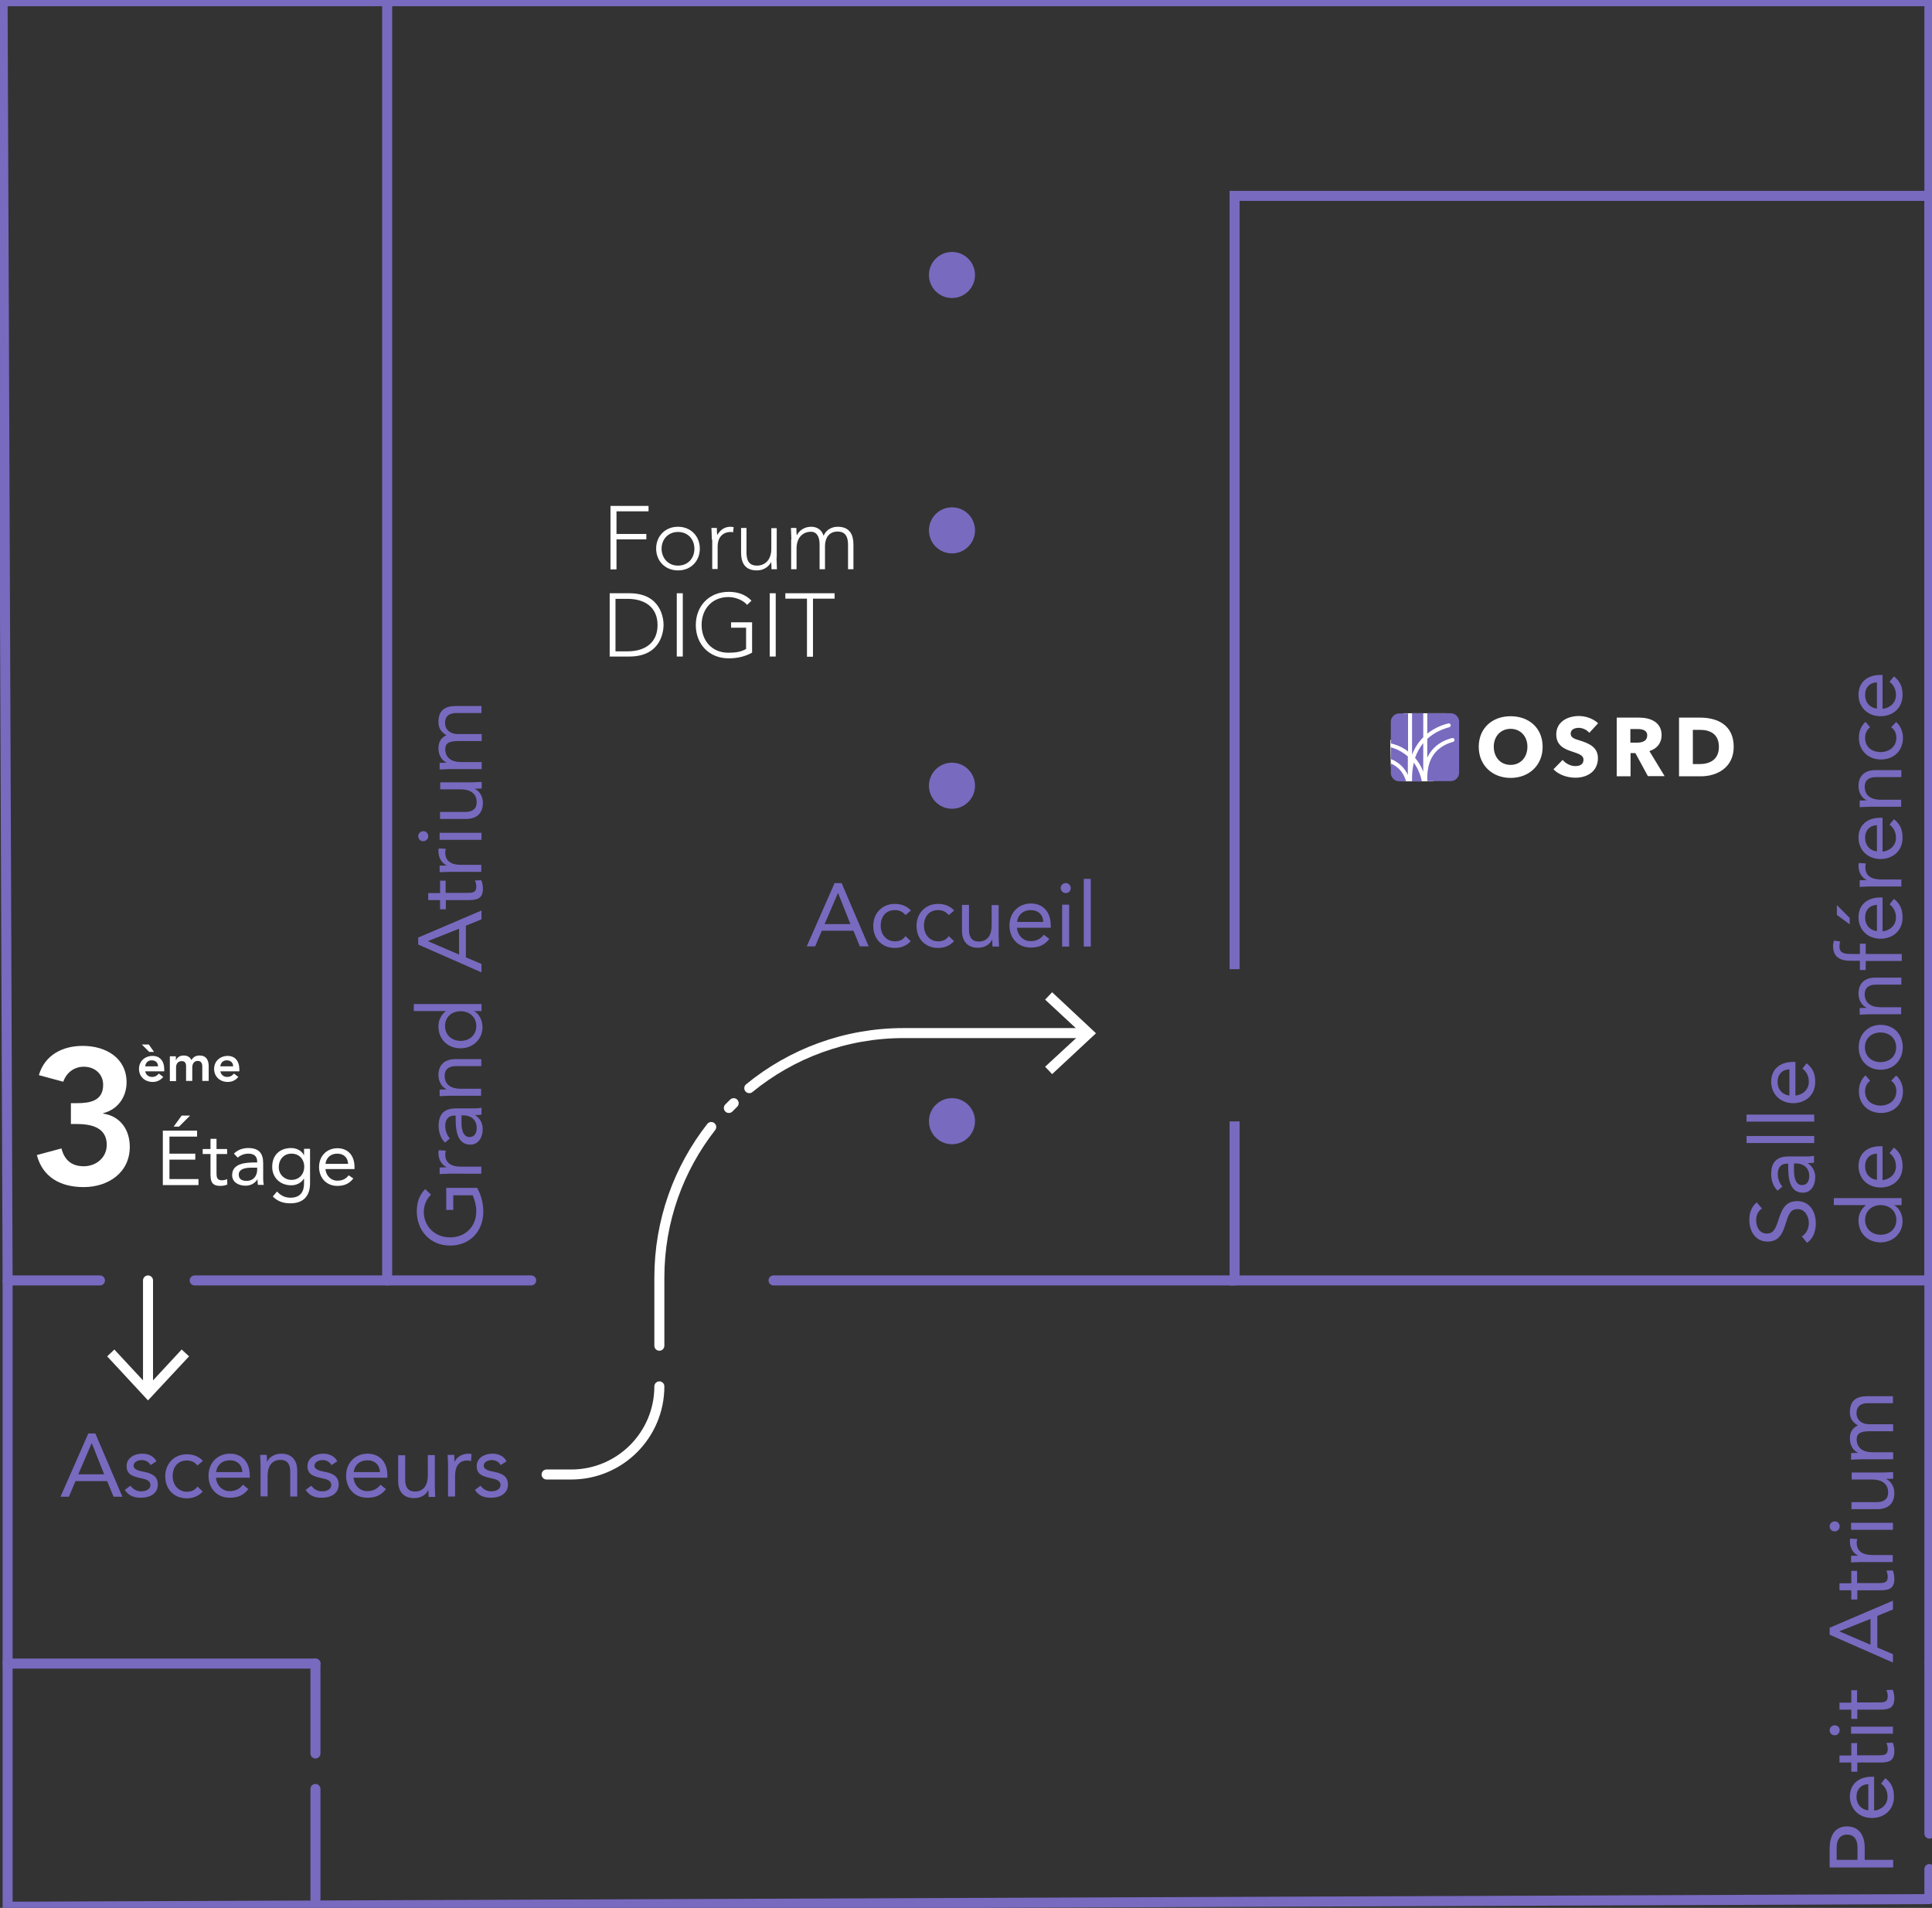 <?xml version="1.0" encoding="utf-8"?>
<!-- Generator: Adobe Illustrator 22.1.0, SVG Export Plug-In . SVG Version: 6.00 Build 0)  -->
<svg version="1.1" id="Calque_1" xmlns="http://www.w3.org/2000/svg" xmlns:xlink="http://www.w3.org/1999/xlink" x="0px" y="0px"
	 viewBox="0 0 964.6 952.6" style="enable-background:new 0 0 964.6 952.6;" xml:space="preserve">
<rect x="0" y="0" width="964.6" height="952.6" fill="#333333" stroke="none"/>
<style type="text/css">
	.st0{fill:none;stroke:#786ABF;stroke-width:5;stroke-linecap:round;stroke-linejoin:round;stroke-miterlimit:10;}
	.st1{fill:none;stroke:#786ABF;stroke-width:5;stroke-miterlimit:10;}
	.st2{fill:#786ABF;}
	.st3{fill:#FFFFFF;}
	.st4{fill:none;stroke:#FFFFFF;stroke-width:5;stroke-linecap:round;stroke-linejoin:round;}
	.st5{fill:none;stroke:#FFFFFF;stroke-width:5;stroke-linecap:round;stroke-linejoin:round;stroke-miterlimit:10;}
</style>
<g id="fond">
</g>
<g id="images">
</g>
<g id="logo">
</g>
<g id="taille-ecran">
</g>
<g>
	<line class="st0" x1="97.2" y1="639.3" x2="265.2" y2="639.3"/>
	<polyline class="st0" points="157.5,830.6 3.8,830.6 3.8,639.3 49.9,639.3 	"/>
	<polyline class="st0" points="193.3,639.3 193.3,0.6 963.3,0.6 963.3,830.6 	"/>
	<polyline class="st1" points="616.4,559.9 616.4,639.3 963.3,639.3 963.3,97.8 616.4,97.8 616.4,483.9 	"/>
	<circle class="st2" cx="475.3" cy="137.3" r="11.5"/>
	<circle class="st2" cx="475.3" cy="264.8" r="11.5"/>
	<circle class="st2" cx="475.3" cy="392.3" r="11.5"/>
	<circle class="st2" cx="475.3" cy="559.8" r="11.5"/>
	<line class="st0" x1="386.2" y1="639.3" x2="616.4" y2="639.3"/>
	<g>
		<path class="st2" d="M879.7,603.4c-2,1.3-2.9,3.5-2.9,5.8c0,3.3,1.6,6.7,5.3,6.7c2.9,0,4.2-1.6,5.8-6.7c1.6-4.9,3.2-9.5,9.4-9.5
			c6.3,0,9.3,5.4,9.3,11.1c0,3.7-1.2,7.6-4.4,9.7l-2.6-3.2c2.3-1.3,3.5-4,3.5-6.7c0-3.2-1.9-6.9-5.5-6.9c-3.9,0-4.6,2.6-6.4,8.3
			c-1.5,4.5-3.4,7.9-8.7,7.9c-6.1,0-9.1-5.2-9.1-10.8c0-3.5,1-6.5,3.7-8.8L879.7,603.4z"/>
		<path class="st2" d="M887.5,594.5c-2.2-2.1-3.2-5.3-3.2-8.3c0-6.2,3-8.8,8.8-8.8h9c1.2,0,2.5-0.1,3.6-0.3v3.4
			c-0.9,0.2-2.2,0.2-3.1,0.2v0.1c2.1,1.4,3.7,3.7,3.7,6.9c0,4.2-2.1,7.8-6.2,7.8c-6.9,0-7.3-8-7.3-13.2v-1.3h-0.6
			c-3,0-4.6,1.9-4.6,5.2c0,2.2,0.8,4.6,2.3,6.2L887.5,594.5z M895.7,584.4c0,4.4,1.2,7.3,4,7.3c2.6,0,3.6-2,3.6-4.6
			c0-4-2.9-6.1-6.3-6.2h-1.3V584.4z"/>
		<path class="st2" d="M872,570.7v-3.5h33.8v3.5H872z"/>
		<path class="st2" d="M872,560v-3.5h33.8v3.5H872z"/>
		<path class="st2" d="M902,530.9c3.2,2.5,4.3,5.4,4.3,9.3c0,6.6-4.9,10.6-11,10.6c-6.5,0-11-4.6-11-10.7c0-5.9,4-9.9,11-9.9h1.1
			V547c3.6-0.3,6.7-3,6.7-6.8c0-3-1.1-5-3.2-6.7L902,530.9z M893.4,533.9c-3.5,0.1-5.9,2.5-5.9,6.3c0,3.8,2.4,6.4,5.9,6.8V533.9z"/>
		<path class="st2" d="M945.7,601.7L945.7,601.7c2.4,1.4,4.2,4.4,4.2,8.1c0,5.9-4.7,10.5-11,10.5c-6.3,0-11-4.4-11-11
			c0-3,1.3-5.6,3.6-7.5v-0.1h-15.9v-3.5h33.8v3.5H945.7z M931.2,609.1c0,4.5,3.4,7.4,7.8,7.4s7.8-2.9,7.8-7.4c0-4.5-3.4-7.4-7.8-7.4
			S931.2,604.6,931.2,609.1z"/>
		<path class="st2" d="M945.6,573c3.2,2.5,4.3,5.4,4.3,9.3c0,6.6-4.9,10.6-11,10.6c-6.5,0-11-4.6-11-10.7c0-5.9,4-9.9,10.9-9.9h1.1
			v16.9c3.6-0.3,6.7-3,6.7-6.8c0-3-1.1-5-3.2-6.7L945.6,573z M937.1,576c-3.5,0.1-5.9,2.5-5.9,6.3c0,3.8,2.4,6.4,5.9,6.8V576z"/>
		<path class="st2" d="M933.7,539.6c-1.8,1.5-2.5,3.2-2.5,5.3c0,4.7,3.5,7.1,7.8,7.1c4.3,0,7.8-2.8,7.8-7.1c0-2.3-0.8-4-2.6-5.3
			l2.5-2.6c2.3,2,3.4,4.9,3.4,7.9c0,6.5-4.6,10.8-11,10.8c-6.3,0-11-4.4-11-10.8c0-3.1,1-5.9,3.3-8L933.7,539.6z"/>
		<path class="st2" d="M928,522.9c0-6.4,4.5-11.2,11-11.2s11,4.7,11,11.2c0,6.4-4.5,11.2-11,11.2S928,529.4,928,522.9z M946.7,522.9
			c0-4.5-3.4-7.4-7.8-7.4s-7.8,2.9-7.8,7.4c0,4.5,3.4,7.4,7.8,7.4S946.7,527.5,946.7,522.9z"/>
		<path class="st2" d="M933.5,506.4c-1.9,0-3.6,0.2-5,0.2v-3.3c1.1,0,2.3-0.1,3.4-0.1v-0.1c-2.1-0.9-4-3.5-4-7c0-5.5,3.5-8,8.5-8
			h12.9v3.5h-12.6c-3.5,0-5.7,1.5-5.7,4.8c0,4.5,3.3,6.5,8,6.5h10.2v3.5H933.5z"/>
		<path class="st2" d="M931.5,479.7v4.6h-2.9v-4.6h-4.7c-5.1,0-8.7-1.8-8.7-7.4c0-0.9,0.2-2,0.5-2.7l3.1,0.5
			c-0.3,0.8-0.4,1.6-0.4,2.4c0,3.6,2.6,3.8,6.3,3.8h3.9v-5.1h2.9v5.1h18v3.5H931.5z"/>
		<path class="st2" d="M917.1,456.8v-4.9l6.4,6.4v3.2L917.1,456.8z M945.6,448.8c3.2,2.5,4.3,5.4,4.3,9.3c0,6.6-4.9,10.6-11,10.6
			c-6.5,0-11-4.6-11-10.7c0-5.9,4-9.9,10.9-9.9h1.1v16.9c3.6-0.3,6.7-3,6.7-6.8c0-3-1.1-5-3.2-6.7L945.6,448.8z M937.1,451.8
			c-3.5,0.1-5.9,2.5-5.9,6.3c0,3.8,2.4,6.4,5.9,6.8V451.8z"/>
		<path class="st2" d="M933.5,442.6c-1.9,0-3.6,0.2-5,0.2v-3.3c1.1,0,2.3-0.1,3.4-0.1v-0.1c-2.1-0.9-4-3.5-4-7c0-0.4,0-0.9,0.2-1.4
			l3.5,0.2c-0.2,0.6-0.3,1.3-0.3,1.9c0,4.2,3,6.1,7.8,6.1h10.2v3.5H933.5z"/>
		<path class="st2" d="M945.6,409c3.2,2.5,4.3,5.4,4.3,9.3c0,6.6-4.9,10.6-11,10.6c-6.5,0-11-4.6-11-10.7c0-5.9,4-9.9,10.9-9.9h1.1
			v16.9c3.6-0.3,6.7-3,6.7-6.8c0-3-1.1-5-3.2-6.7L945.6,409z M937.1,412c-3.5,0.1-5.9,2.5-5.9,6.3c0,3.8,2.4,6.4,5.9,6.8V412z"/>
		<path class="st2" d="M933.5,402.8c-1.9,0-3.6,0.2-5,0.2v-3.3c1.1,0,2.3-0.1,3.4-0.1v-0.1c-2.1-0.9-4-3.5-4-7c0-5.5,3.5-8,8.5-8
			h12.9v3.5h-12.6c-3.5,0-5.7,1.5-5.7,4.8c0,4.5,3.3,6.5,8,6.5h10.2v3.5H933.5z"/>
		<path class="st2" d="M933.7,363.1c-1.8,1.5-2.5,3.2-2.5,5.3c0,4.7,3.5,7.1,7.8,7.1c4.3,0,7.8-2.8,7.8-7.1c0-2.3-0.8-4-2.6-5.3
			l2.5-2.6c2.3,2,3.4,4.9,3.4,7.9c0,6.5-4.6,10.8-11,10.8c-6.3,0-11-4.4-11-10.8c0-3.1,1-5.9,3.3-8L933.7,363.1z"/>
		<path class="st2" d="M945.6,337.7c3.2,2.5,4.3,5.4,4.3,9.3c0,6.6-4.9,10.6-11,10.6c-6.5,0-11-4.6-11-10.7c0-5.9,4-9.9,10.9-9.9
			h1.1v16.9c3.6-0.3,6.7-3,6.7-6.8c0-3-1.1-5-3.2-6.7L945.6,337.7z M937.1,340.7c-3.5,0.1-5.9,2.5-5.9,6.3c0,3.8,2.4,6.4,5.9,6.8
			V340.7z"/>
	</g>
	<g>
		<path class="st2" d="M238.3,593.2c2,3.6,3,7.7,3,11.8c0,9.8-6.7,16.9-16.6,16.9c-10,0-16.6-7.6-16.6-17c0-4.2,1.1-8.2,4.2-11.2
			l2.9,2.8c-2.3,2.1-3.6,5.4-3.6,8.6c0,7.2,5.5,12.7,13.1,12.7c7.6,0,13.1-5.3,13.1-13.1c0-2.5-0.7-5.5-1.8-7.9h-9.7v7.3h-3.5v-11
			H238.3z"/>
		<path class="st2" d="M224.5,586c-1.9,0-3.6,0.2-5,0.2v-3.3c1.1,0,2.3-0.1,3.4-0.1v-0.1c-2.1-0.9-4-3.5-4-7c0-0.4,0-0.9,0.2-1.4
			l3.5,0.2c-0.2,0.6-0.3,1.3-0.3,1.9c0,4.2,3,6.1,7.8,6.1h10.2v3.5H224.5z"/>
		<path class="st2" d="M222.2,570.5c-2.2-2.1-3.2-5.3-3.2-8.3c0-6.2,2.9-8.8,8.8-8.8h9c1.2,0,2.5-0.1,3.6-0.3v3.4
			c-0.9,0.2-2.2,0.2-3.1,0.2v0.1c2.1,1.4,3.7,3.7,3.7,6.9c0,4.2-2.1,7.8-6.2,7.8c-6.9,0-7.3-8-7.3-13.2V557h-0.6
			c-3,0-4.6,1.9-4.6,5.2c0,2.2,0.8,4.6,2.3,6.2L222.2,570.5z M230.4,560.4c0,4.4,1.2,7.3,4,7.3c2.6,0,3.6-2,3.6-4.6
			c0-4-2.9-6.1-6.3-6.2h-1.3V560.4z"/>
		<path class="st2" d="M224.5,547.1c-1.9,0-3.6,0.2-5,0.2v-3.3c1.1,0,2.3-0.1,3.4-0.1v-0.1c-2.1-0.9-4-3.5-4-7c0-5.5,3.5-8,8.5-8
			h12.9v3.5h-12.6c-3.5,0-5.7,1.5-5.7,4.8c0,4.5,3.3,6.5,8,6.5h10.2v3.5H224.5z"/>
		<path class="st2" d="M236.7,504.8L236.7,504.8c2.4,1.4,4.2,4.4,4.2,8.1c0,5.9-4.7,10.5-11,10.5c-6.3,0-11-4.4-11-11
			c0-3,1.3-5.6,3.6-7.5v-0.1h-15.9v-3.5h33.8v3.5H236.7z M222.2,512.3c0,4.5,3.4,7.4,7.8,7.4s7.8-2.9,7.8-7.4c0-4.5-3.4-7.4-7.8-7.4
			S222.2,507.7,222.2,512.3z"/>
		<path class="st2" d="M208.8,471.6v-3.5l31.6-13.5v4.4l-7.8,3.2V478l7.8,3.3v4.2L208.8,471.6z M213.6,469.9L213.6,469.9l15.6,6.7
			v-12.9L213.6,469.9z"/>
		<path class="st2" d="M222.5,439.6v6.2h10.5c2.7,0,4.8,0,4.8-3.1c0-1-0.2-2.1-0.7-3.1l3.2-0.1c0.5,1.2,0.8,2.8,0.8,4.1
			c0,5-2.7,5.8-7,5.8h-11.5v4.6h-2.9v-4.6h-5.9v-3.5h5.9v-6.2H222.5z"/>
		<path class="st2" d="M224.5,435.3c-1.9,0-3.6,0.2-5,0.2v-3.3c1.1,0,2.3-0.1,3.4-0.1V432c-2.1-0.9-4-3.5-4-7c0-0.4,0-0.9,0.2-1.4
			l3.5,0.2c-0.2,0.6-0.3,1.3-0.3,1.9c0,4.2,3,6.1,7.8,6.1h10.2v3.5H224.5z"/>
		<path class="st2" d="M208.8,417.5c0-1.4,1.2-2.5,2.5-2.5c1.5,0,2.5,1.1,2.5,2.5s-1.1,2.5-2.5,2.5
			C209.9,420.1,208.8,418.9,208.8,417.5z M219.5,419.3v-3.5h20.9v3.5H219.5z"/>
		<path class="st2" d="M235.5,390.6c1.9,0,3.6-0.2,5-0.2v3.3c-1.1,0-2.3,0.1-3.4,0.1v0.1c2.1,0.9,4,3.5,4,7c0,5.5-3.5,8-8.5,8h-12.9
			v-3.5h12.6c3.5,0,5.7-1.5,5.7-4.8c0-4.5-3.3-6.5-8-6.5h-10.2v-3.5H235.5z"/>
		<path class="st2" d="M224.5,384c-1.9,0-3.6,0.2-5,0.2v-3.3c1.1,0,2.3-0.1,3.4-0.1v-0.1c-2.1-0.9-4-3.5-4-7c0-4.5,2.5-5.9,4-6.6
			c-2.5-1.5-4-3.4-4-6.6c0-6,3.4-8,8.8-8h12.7v3.5h-12.5c-2.9,0-5.7,1-5.7,5.1c0,3,2.4,5.4,6.2,5.4h12.1v3.5h-11.8
			c-4.6,0-6.4,1.2-6.4,4c0,4.5,3.3,6.5,8,6.5h10.2v3.5H224.5z"/>
	</g>
	<g>
		<path class="st3" d="M304.8,252.6h19v2.7h-16v11.3h14.9v2.7h-14.9v15h-3V252.6z"/>
		<path class="st3" d="M338.5,263c6.3,0,10.9,4.6,10.9,10.9s-4.5,10.9-10.9,10.9c-6.3,0-10.9-4.6-10.9-10.9S332.2,263,338.5,263z
			 M338.5,282.4c5.1,0,8.2-3.8,8.2-8.4c0-4.6-3.1-8.4-8.2-8.4c-5,0-8.2,3.8-8.2,8.4C330.4,278.6,333.5,282.4,338.5,282.4z"/>
		<path class="st3" d="M355.4,269.4c0-1.5-0.2-4.7-0.2-5.8h2.7c0,1.5,0.1,3.2,0.2,3.6c1.3-2.4,3.5-4.2,6.6-4.2c0.5,0,1,0.1,1.6,0.2
			l-0.3,2.6c-0.4-0.1-0.8-0.2-1-0.2c-4.6,0-6.7,3.2-6.7,7.2v11.3h-2.7V269.4z"/>
		<path class="st3" d="M387.7,278.4c0,1.5,0.2,4.7,0.2,5.8h-2.7c0-1.5-0.1-3.2-0.2-3.6H385c-1.1,2.3-3.7,4.2-7.1,4.2
			c-6.4,0-7.9-4.4-7.9-8.9v-12.3h2.7v12.2c0,3.4,0.9,6.6,5.2,6.6c4,0,7.2-2.8,7.2-8.4v-10.3h2.7V278.4z"/>
		<path class="st3" d="M395.1,269.4c0-1.5-0.2-4.7-0.2-5.8h2.7c0,1.5,0.1,3.2,0.2,3.6h0.1c1.1-2.3,3.7-4.2,7.1-4.2
			c2.7,0,5.2,1.3,6.2,4.5c1.3-3.1,4.2-4.5,7-4.5c6.4,0,7.9,4.4,7.9,8.9v12.3h-2.7v-12.2c0-3.4-0.9-6.6-5.2-6.6c-5,0-6.3,4.2-6.3,7.2
			v11.6h-2.7v-12.4c0-3.8-1.4-6.3-4.3-6.3c-4,0-7.2,2.8-7.2,8.4v10.3h-2.7V269.4z"/>
		<path class="st3" d="M304.4,296.2h9.8c16.4,0,17.1,13.5,17.1,15.8s-0.7,15.8-17.1,15.8h-9.8V296.2z M307.3,325.2h6.1
			c8.4,0,14.9-4.1,14.9-13.1s-6.5-13.1-14.9-13.1h-6.1V325.2z"/>
		<path class="st3" d="M337.9,296.2h3v31.6h-3V296.2z"/>
		<path class="st3" d="M375.6,325.8c-3.7,2.1-7.7,2.9-11.8,2.9c-9.7,0-16.4-7-16.4-16.6s6.7-16.6,16.4-16.6c4.7,0,8.5,1.4,11.4,4.4
			L373,302c-1.9-2.3-5.8-3.9-9.3-3.9c-8.3,0-13.4,6.1-13.4,13.9c0,7.9,5.1,13.9,13.4,13.9c3.4,0,6.4-0.4,8.8-1.9v-10.6H365v-2.7
			h10.5V325.8z"/>
		<path class="st3" d="M384.3,296.2h3v31.6h-3V296.2z"/>
		<path class="st3" d="M402.9,298.9h-10.8v-2.7h24.6v2.7h-10.8v29h-3V298.9z"/>
	</g>
	<g>
		<path class="st2" d="M44.1,715.7h3.5l13.5,31.6h-4.4l-3.2-7.8H37.7l-3.3,7.8h-4.2L44.1,715.7z M45.8,720.5L45.8,720.5l-6.7,15.6
			h12.9L45.8,720.5z"/>
		<path class="st2" d="M65.1,741.8c1.4,1.7,2.9,2.8,5.4,2.8c2.2,0,4.6-0.9,4.6-3.2c0-2.2-2.2-2.8-4.5-3.3c-4-0.9-7.4-1.7-7.4-6.1
			c0-4.1,3.9-6.2,7.8-6.2c3,0,5.7,1.1,7.1,3.8l-2.9,1.9c-0.9-1.5-2.4-2.5-4.4-2.5c-1.9,0-4.1,0.9-4.1,2.9c0,1.7,2.5,2.5,5.3,3
			c3.7,0.7,6.8,2.1,6.8,6.3c0,4.7-4.2,6.6-8.4,6.6c-3.5,0-6.1-0.9-8.1-3.9L65.1,741.8z"/>
		<path class="st2" d="M98.6,731.7c-1.5-1.8-3.2-2.5-5.3-2.5c-4.7,0-7.1,3.5-7.1,7.8s2.8,7.8,7.1,7.8c2.3,0,4-0.8,5.3-2.6l2.6,2.5
			c-2,2.3-4.9,3.4-7.9,3.4c-6.5,0-10.8-4.6-10.8-11c0-6.3,4.4-11,10.8-11c3.1,0,5.9,1,8,3.3L98.6,731.7z"/>
		<path class="st2" d="M124,743.5c-2.5,3.2-5.4,4.3-9.3,4.3c-6.6,0-10.6-4.9-10.6-11c0-6.5,4.6-11,10.7-11c5.9,0,9.9,4,9.9,10.9v1.1
			h-16.9c0.3,3.6,3,6.7,6.8,6.7c3,0,5-1.1,6.7-3.2L124,743.5z M121,735c-0.1-3.5-2.5-5.9-6.3-5.9c-3.8,0-6.4,2.4-6.8,5.9H121z"/>
		<path class="st2" d="M130.1,731.4c0-1.9-0.2-3.6-0.2-5h3.3c0,1.1,0.1,2.3,0.1,3.4h0.1c0.9-2.1,3.5-4,7-4c5.5,0,8,3.5,8,8.5v12.9
			h-3.5v-12.6c0-3.5-1.5-5.7-4.8-5.7c-4.5,0-6.5,3.3-6.5,8v10.2h-3.5V731.4z"/>
		<path class="st2" d="M155.4,741.8c1.4,1.7,2.9,2.8,5.4,2.8c2.2,0,4.6-0.9,4.6-3.2c0-2.2-2.2-2.8-4.5-3.3c-4-0.9-7.4-1.7-7.4-6.1
			c0-4.1,3.9-6.2,7.8-6.2c3,0,5.7,1.1,7.1,3.8l-2.9,1.9c-0.9-1.5-2.4-2.5-4.4-2.5c-1.9,0-4.1,0.9-4.1,2.9c0,1.7,2.5,2.5,5.3,3
			c3.7,0.7,6.8,2.1,6.8,6.3c0,4.7-4.2,6.6-8.4,6.6c-3.5,0-6.1-0.9-8.1-3.9L155.4,741.8z"/>
		<path class="st2" d="M192.7,743.5c-2.5,3.2-5.4,4.3-9.3,4.3c-6.6,0-10.6-4.9-10.6-11c0-6.5,4.6-11,10.7-11c5.9,0,9.9,4,9.9,10.9
			v1.1h-16.9c0.3,3.6,3,6.7,6.8,6.7c3,0,5-1.1,6.7-3.2L192.7,743.5z M189.7,735c-0.1-3.5-2.5-5.9-6.3-5.9c-3.8,0-6.4,2.4-6.8,5.9
			H189.7z"/>
		<path class="st2" d="M217.1,742.4c0,1.9,0.2,3.6,0.2,5H214c0-1.1-0.1-2.3-0.1-3.4h-0.1c-0.9,2.1-3.5,4-7,4c-5.5,0-8-3.5-8-8.5
			v-12.9h3.5V739c0,3.5,1.5,5.7,4.8,5.7c4.5,0,6.5-3.3,6.5-8v-10.2h3.5V742.4z"/>
		<path class="st2" d="M223.7,731.4c0-1.9-0.2-3.6-0.2-5h3.3c0,1.1,0.1,2.3,0.1,3.4h0.1c0.9-2.1,3.5-4,7-4c0.4,0,0.9,0,1.4,0.2
			l-0.2,3.5c-0.6-0.2-1.3-0.3-1.9-0.3c-4.2,0-6.1,3-6.1,7.8v10.2h-3.5V731.4z"/>
		<path class="st2" d="M239.9,741.8c1.4,1.7,2.9,2.8,5.4,2.8c2.2,0,4.6-0.9,4.6-3.2c0-2.2-2.2-2.8-4.5-3.3c-4-0.9-7.4-1.7-7.4-6.1
			c0-4.1,3.9-6.2,7.8-6.2c3,0,5.7,1.1,7.1,3.8l-2.9,1.9c-0.9-1.5-2.4-2.5-4.4-2.5c-1.9,0-4.1,0.9-4.1,2.9c0,1.7,2.5,2.5,5.3,3
			c3.7,0.7,6.8,2.1,6.8,6.3c0,4.7-4.2,6.6-8.4,6.6c-3.5,0-6.1-0.9-8.1-3.9L239.9,741.8z"/>
	</g>
	<g>
		<path class="st3" d="M35.2,550.8h3c6.6,0,13.3-1,13.3-9.2c0-5.2-4-9-9.7-9c-4.6,0-8.6,2.8-10.2,7.5l-12.2-3.3
			c3-10.1,11.8-14.6,21.9-14.6c11.8,0,21.9,6.2,21.9,18.2c0,7.3-4.4,13.6-11.7,15.4v0.2c8.7,1.3,13.3,8.2,13.3,16.6
			c0,13-10.9,20.1-23,20.1c-11.2,0-20.4-4.6-23.4-16l12.3-3.3c1.4,5.6,4.9,8.9,11.1,8.9s11.5-4.3,11.5-10.7
			c0-8.9-8.1-10.4-15.1-10.4h-2.8V550.8z"/>
	</g>
	<g>
		<path class="st2" d="M913.5,932.4V923c0-5.8,2.1-11.1,8.7-11.1c6.9,0,8.8,5.9,8.8,10.4v6.3h14.2v3.8H913.5z M927.4,928.6v-6.3
			c0-3.8-1.7-6.3-5.2-6.3s-5.2,2.6-5.2,6.3v6.3H927.4z"/>
		<path class="st2" d="M941.3,887.8c3.2,2.5,4.3,5.4,4.3,9.3c0,6.6-4.9,10.6-11,10.6c-6.5,0-11-4.6-11-10.7c0-5.9,4-9.9,11-9.9h1.1
			V904c3.6-0.3,6.7-3,6.7-6.8c0-3-1.1-5-3.2-6.7L941.3,887.8z M932.8,890.8c-3.5,0.1-5.9,2.5-5.9,6.3c0,3.8,2.4,6.4,5.9,6.8V890.8z"
			/>
		<path class="st2" d="M927.2,870.2v6.2h10.5c2.7,0,4.8,0,4.8-3.1c0-1-0.2-2.1-0.7-3.1l3.2-0.1c0.5,1.2,0.8,2.8,0.8,4.1
			c0,5-2.7,5.8-7,5.8h-11.5v4.6h-3v-4.6h-5.9v-3.5h5.9v-6.2H927.2z"/>
		<path class="st2" d="M913.5,863.9c0-1.4,1.2-2.5,2.5-2.5c1.5,0,2.5,1.1,2.5,2.5s-1.1,2.5-2.5,2.5
			C914.6,866.4,913.5,865.3,913.5,863.9z M924.2,865.6v-3.5h20.9v3.5H924.2z"/>
		<path class="st2" d="M927.2,843.8v6.2h10.5c2.7,0,4.8,0,4.8-3.1c0-1-0.2-2.1-0.7-3.1l3.2-0.1c0.5,1.2,0.8,2.8,0.8,4.1
			c0,5-2.7,5.8-7,5.8h-11.5v4.6h-3v-4.6h-5.9v-3.5h5.9v-6.2H927.2z"/>
		<path class="st2" d="M913.5,816.2v-3.5l31.6-13.5v4.4l-7.8,3.2v15.8l7.8,3.3v4.2L913.5,816.2z M918.3,814.5L918.3,814.5l15.6,6.7
			v-12.9L918.3,814.5z"/>
		<path class="st2" d="M927.2,784.2v6.2h10.5c2.7,0,4.8,0,4.8-3.1c0-1-0.2-2.1-0.7-3.1l3.2-0.1c0.5,1.2,0.8,2.8,0.8,4.1
			c0,5-2.7,5.8-7,5.8h-11.5v4.6h-3v-4.6h-5.9v-3.5h5.9v-6.2H927.2z"/>
		<path class="st2" d="M929.2,779.9c-1.9,0-3.6,0.2-5,0.2v-3.3c1.1,0,2.3-0.1,3.4-0.1v-0.1c-2.1-0.9-4-3.5-4-7c0-0.4,0-0.9,0.2-1.4
			l3.5,0.2c-0.2,0.6-0.3,1.3-0.3,1.9c0,4.2,3,6.1,7.8,6.1h10.2v3.5H929.2z"/>
		<path class="st2" d="M913.5,762.1c0-1.4,1.2-2.5,2.5-2.5c1.5,0,2.5,1.1,2.5,2.5s-1.1,2.5-2.5,2.5
			C914.6,764.6,913.5,763.5,913.5,762.1z M924.2,763.8v-3.5h20.9v3.5H924.2z"/>
		<path class="st2" d="M940.2,735.2c1.9,0,3.6-0.2,5-0.2v3.3c-1.1,0-2.3,0.1-3.4,0.1v0.1c2.1,0.9,4,3.5,4,7c0,5.5-3.5,8-8.5,8h-12.9
			v-3.5h12.6c3.5,0,5.7-1.5,5.7-4.8c0-4.5-3.3-6.5-8-6.5h-10.2v-3.5H940.2z"/>
		<path class="st2" d="M929.2,728.6c-1.9,0-3.6,0.2-5,0.2v-3.3c1.1,0,2.3-0.1,3.4-0.1v-0.1c-2.1-0.9-4-3.5-4-7c0-4.5,2.5-5.9,4-6.6
			c-2.5-1.5-4-3.4-4-6.6c0-6,3.4-8,8.8-8h12.7v3.5h-12.5c-2.9,0-5.7,1-5.7,5.1c0,3,2.4,5.4,6.2,5.4h12.1v3.5h-11.8
			c-4.6,0-6.4,1.2-6.4,4c0,4.5,3.3,6.5,8,6.5h10.2v3.5H929.2z"/>
	</g>
	<g>
		<path class="st2" d="M416.7,440.9h3.5l13.5,31.6h-4.4l-3.2-7.8h-15.8l-3.3,7.8h-4.2L416.7,440.9z M418.4,445.8L418.4,445.8
			l-6.7,15.6h12.9L418.4,445.8z"/>
		<path class="st2" d="M452.1,456.9c-1.5-1.8-3.2-2.5-5.3-2.5c-4.7,0-7.1,3.5-7.1,7.8c0,4.3,2.8,7.8,7.1,7.8c2.3,0,4-0.8,5.3-2.6
			l2.6,2.5c-2,2.3-4.9,3.4-7.9,3.4c-6.5,0-10.8-4.6-10.8-11c0-6.3,4.4-11,10.8-11c3.1,0,5.9,1,8,3.3L452.1,456.9z"/>
		<path class="st2" d="M473.7,456.9c-1.5-1.8-3.2-2.5-5.3-2.5c-4.7,0-7.1,3.5-7.1,7.8c0,4.3,2.8,7.8,7.1,7.8c2.3,0,4-0.8,5.3-2.6
			l2.6,2.5c-2,2.3-4.9,3.4-7.9,3.4c-6.5,0-10.8-4.6-10.8-11c0-6.3,4.4-11,10.8-11c3.1,0,5.9,1,8,3.3L473.7,456.9z"/>
		<path class="st2" d="M498.6,467.6c0,1.9,0.2,3.6,0.2,5h-3.3c0-1.1-0.1-2.3-0.1-3.4h-0.1c-0.9,2.1-3.5,4-7,4c-5.5,0-8-3.5-8-8.5
			v-12.9h3.5v12.6c0,3.5,1.5,5.7,4.8,5.7c4.5,0,6.5-3.3,6.5-8v-10.2h3.5V467.6z"/>
		<path class="st2" d="M523.9,468.8c-2.5,3.2-5.4,4.3-9.3,4.3c-6.6,0-10.6-4.9-10.6-11c0-6.5,4.6-11,10.7-11c5.9,0,9.9,4,9.9,11v1.1
			h-16.9c0.3,3.6,3,6.7,6.8,6.7c3,0,5-1.1,6.7-3.2L523.9,468.8z M520.9,460.3c-0.1-3.5-2.5-5.9-6.3-5.9c-3.8,0-6.4,2.4-6.8,5.9
			H520.9z"/>
		<path class="st2" d="M532.1,440.9c1.4,0,2.5,1.2,2.5,2.5c0,1.5-1.1,2.5-2.5,2.5s-2.5-1.1-2.5-2.5
			C529.5,442.1,530.7,440.9,532.1,440.9z M530.3,451.7h3.5v20.9h-3.5V451.7z"/>
		<path class="st2" d="M541.1,438.8h3.5v33.8h-3.5V438.8z"/>
	</g>
	<g>
		<g>
			<path class="st3" d="M81.3,564.5h17.1v3H84.6v8.5h12.9v3H84.6v9.7h14.5v3H81.3V564.5z M90.7,557h4.2l-5.5,5.5h-2.7L90.7,557z"/>
			<path class="st3" d="M113.4,576.2h-5.3v9c0,2.3,0,4.1,2.7,4.1c0.9,0,1.8-0.2,2.6-0.6l0.1,2.7c-1,0.5-2.4,0.7-3.5,0.7
				c-4.3,0-4.9-2.3-4.9-6v-9.9h-3.9v-2.5h3.9v-5.1h3v5.1h5.3V576.2z"/>
			<path class="st3" d="M116.8,576c1.8-1.9,4.5-2.8,7.1-2.8c5.3,0,7.5,2.5,7.5,7.6v7.7c0,1,0.1,2.2,0.3,3.1h-2.9
				c-0.2-0.8-0.2-1.9-0.2-2.7h-0.1c-1.2,1.8-3.2,3.1-5.9,3.1c-3.6,0-6.7-1.8-6.7-5.3c0-5.9,6.9-6.3,11.3-6.3h1.2v-0.5
				c0-2.6-1.6-3.9-4.4-3.9c-1.9,0-3.9,0.7-5.3,2L116.8,576z M125.5,583c-3.8,0-6.3,1-6.3,3.5c0,2.3,1.7,3.1,3.9,3.1
				c3.5,0,5.2-2.5,5.3-5.4V583H125.5z"/>
			<path class="st3" d="M154.8,590.8c0,6.5-3.5,10-9.8,10c-3.5,0-6.3-0.9-8.8-3.4l2.1-2.5c1.9,2,3.9,3.1,6.7,3.1
				c5.4,0,6.8-3.5,6.8-7.2v-2.3h-0.1c-1.4,2.3-3.9,3.3-6.3,3.3c-5.6,0-9.5-3.9-9.5-9.2c0-5.9,3.8-9.4,9.5-9.4c2.4,0,5.1,1.1,6.3,3.5
				h0.1v-3.1h3V590.8z M145.5,589.1c4.1,0,6.4-3.1,6.4-6.5c0-3.9-2.6-6.6-6.4-6.6c-3.8,0-6.3,2.9-6.3,6.7
				C139.1,586.3,142,589.1,145.5,589.1z"/>
			<path class="st3" d="M176.4,588.4c-2.1,2.7-4.6,3.7-8,3.7c-5.6,0-9.1-4.2-9.1-9.4c0-5.6,3.9-9.4,9.2-9.4c5.1,0,8.5,3.5,8.5,9.4v1
				h-14.5c0.2,3.1,2.6,5.8,5.9,5.8c2.6,0,4.3-0.9,5.7-2.7L176.4,588.4z M173.8,581.1c-0.1-3-2.1-5.1-5.4-5.1c-3.3,0-5.5,2-5.9,5.1
				H173.8z"/>
		</g>
	</g>
	<g>
		<polygon class="st3" points="700.8,356.1 722.2,356.1 727.6,363.2 728.4,368.4 728.4,380.8 715.5,390.1 700.8,390.1 694.4,382.3 
			694.1,369.9 		"/>
		<g>
			<path class="st2" d="M705.9,380.8c-0.6,2.4-0.9,5-0.9,7.9v1.4h4.9C709.1,386.2,707.6,383.2,705.9,380.8z"/>
			<path class="st2" d="M694.4,373.1v5.9c0.9,0.3,1.9,0.8,2.8,1.4c2.5,1.6,4.4,3.7,5.7,6.5v-9.2c-1-0.9-2.1-1.6-3-2.2
				C698,374.3,696.1,373.6,694.4,373.1z"/>
			<path class="st2" d="M705,376.8c1.3-3.3,3.1-6.2,5.6-8.7v-12H705V376.8z"/>
			<path class="st2" d="M706.5,378.4c1.6,1.8,3,4.1,4.1,6.9v-14.3C708.8,373.2,707.5,375.7,706.5,378.4z"/>
			<path class="st2" d="M724.3,356.1h-11.7v10.2c3.5-2.8,7.3-4.3,10.5-5.1c0.5-0.1,1.1,0.2,1.2,0.7c0.1,0.5-0.2,1.1-0.7,1.2
				c-3.4,0.9-7.5,2.6-11,5.8v9.4c0.9-1.9,2-3.5,3.4-4.9c2.8-2.8,6.2-4.2,9-4.9c0.5-0.1,1.1,0.2,1.2,0.7c0.1,0.5-0.2,1.1-0.7,1.2
				c-1.4,0.4-3,0.9-4.5,1.8c-5.6,3.1-8.4,8.4-8.4,16.4v1.4h11.7c2.3,0,4.2-1.9,4.2-4.2v-25.7C728.4,358,726.6,356.1,724.3,356.1z"/>
			<path class="st2" d="M701,373.8c0.7,0.4,1.3,0.8,2,1.4v-19h-4.4c-2.3,0-4.2,1.9-4.2,4.2v10.8C696.4,371.6,698.7,372.4,701,373.8z
				"/>
			<path class="st2" d="M696,382c-0.5-0.3-1.1-0.6-1.6-0.8v4.7c0,2.3,1.9,4.2,4.2,4.2h3.4C701,386.5,699,383.8,696,382z"/>
		</g>
		<g>
			<g>
				<g>
					<g>
						<path class="st3" d="M754.2,388.4c-9.1,0-15.9-6.3-15.9-15.5c0-9.4,6.8-15.3,15.9-15.3c9.2,0,16,5.9,16,15.3
							C770.2,382.1,763.4,388.4,754.2,388.4z M754.2,363.9c-5,0-8.4,3.8-8.4,8.9c0,5.3,3.4,9.1,8.4,9.1s8.4-3.8,8.4-9.1
							C762.6,367.7,759.2,363.9,754.2,363.9z"/>
					</g>
				</g>
			</g>
		</g>
		<g>
			<g>
				<path class="st3" d="M793.5,365.9c-1.2-1.5-3.4-2.5-5.2-2.5c-1.8,0-4.1,0.6-4.1,2.9c0,1.9,1.7,2.6,4.5,3.4c4,1.3,9.1,3,9.1,8.8
					c0,6.7-5.4,9.8-11.2,9.8c-4.2,0-8.4-1.5-11-4.2l4.6-4.7c1.4,1.8,4,3.1,6.3,3.1c2.2,0,4.1-0.8,4.1-3.2c0-2.2-2.2-2.9-6.1-4.2
					c-3.7-1.2-7.5-3.1-7.5-8.4c0-6.5,5.9-9.2,11.3-9.2c3.3,0,7,1.2,9.6,3.6L793.5,365.9z"/>
			</g>
		</g>
		<g>
			<g>
				<path class="st3" d="M822.8,387.6l-6.3-11.6h-2.4v11.6h-6.9v-29.3h11.2c5.6,0,11.2,2.2,11.2,8.8c0,3.9-2.3,6.7-6.1,7.9l7.6,12.5
					H822.8z M817.8,364H814v6.8h3.3c2.3,0,5.1-0.6,5.1-3.6C822.5,364.6,819.9,364,817.8,364z"/>
			</g>
		</g>
		<g>
			<g>
				<g>
					<g>
						<path class="st3" d="M849.2,387.6h-10.9v-29.3h10.6c8.3,0,16.7,3.5,16.7,14.6C865.6,383.2,857.3,387.6,849.2,387.6z
							 M848.7,364.4h-3.5v17.1h3.3c5,0,9.7-2.1,9.7-8.6C858.2,366.3,853.6,364.4,848.7,364.4z"/>
					</g>
				</g>
			</g>
		</g>
	</g>
	<line class="st0" x1="963.3" y1="915.5" x2="963.3" y2="830.6"/>
	<line class="st0" x1="157.5" y1="830.6" x2="157.5" y2="875.5"/>
	<polyline class="st0" points="3.8,830.6 3.8,952 963.3,948.2 963.3,933.2 	"/>
	<line class="st0" x1="157.5" y1="893.2" x2="157.5" y2="948.2"/>
	<g>
		<g>
			<path class="st4" d="M374.1,543.3c21-17.2,47.9-27.5,77.1-27.5h90.6"/>
			<g>
				<polygon class="st3" points="525.3,536.3 521.8,532.6 539.9,515.9 521.8,499.1 525.3,495.4 547.2,515.9 				"/>
			</g>
		</g>
	</g>
	<path class="st5" d="M329.2,671.9v-34c0-28.4,9.7-54.5,25.9-75.2"/>
	<path class="st5" d="M329.2,692.2L329.2,692.2c0,24.3-19.7,44-44,44h-12.3"/>
	<line class="st5" x1="366.3" y1="550.8" x2="363.9" y2="553.2"/>
	<g>
		<g>
			<line class="st4" x1="73.9" y1="639.3" x2="73.9" y2="693.8"/>
			<g>
				<polygon class="st3" points="53.5,677.2 57.1,673.8 73.9,691.9 90.7,673.8 94.4,677.2 73.9,699.2 				"/>
			</g>
		</g>
	</g>
</g>
<g>
	<path class="st3" d="M72.5,534.7c0.2,1.8,1.6,3,3.4,3c1.6,0,2.6-0.7,3.4-1.7l2.2,1.7c-1.5,1.8-3.3,2.5-5.3,2.5
		c-3.8,0-6.8-2.6-6.8-6.5c0-3.9,3-6.5,6.8-6.5c3.5,0,5.8,2.4,5.8,6.8v0.9H72.5z M76.9,525.2h-2.4l-3.7-3.7h3.5L76.9,525.2z
		 M78.9,532.4c0-1.8-1.2-3-3.2-3c-1.8,0-3,1.2-3.2,3H78.9z"/>
	<path class="st3" d="M84.8,527.4h3v1.9h0.1c0.5-1.2,1.7-2.3,3.8-2.3c1.9,0,3.2,0.8,3.9,2.3c0.9-1.6,2.2-2.3,4.1-2.3
		c3.3,0,4.5,2.4,4.5,5.3v7.4H101v-7.1c0-1.6-0.5-2.9-2.3-2.9c-1.9,0-2.7,1.6-2.7,3.2v6.8h-3.1v-7.4c0-1.5-0.6-2.5-2.1-2.5
		c-2.1,0-2.9,1.5-2.9,3.2v6.8h-3.1V527.4z"/>
	<path class="st3" d="M110,534.7c0.2,1.8,1.6,3,3.4,3c1.6,0,2.6-0.7,3.4-1.7l2.2,1.7c-1.5,1.8-3.3,2.5-5.3,2.5
		c-3.8,0-6.8-2.6-6.8-6.5c0-3.9,3-6.5,6.8-6.5c3.5,0,5.8,2.4,5.8,6.8v0.9H110z M116.4,532.4c0-1.8-1.2-3-3.2-3c-1.8,0-3,1.2-3.2,3
		H116.4z"/>
</g>
<polyline class="st0" points="193.3,0.6 1.3,0.6 3.8,639.3 "/>
</svg>
